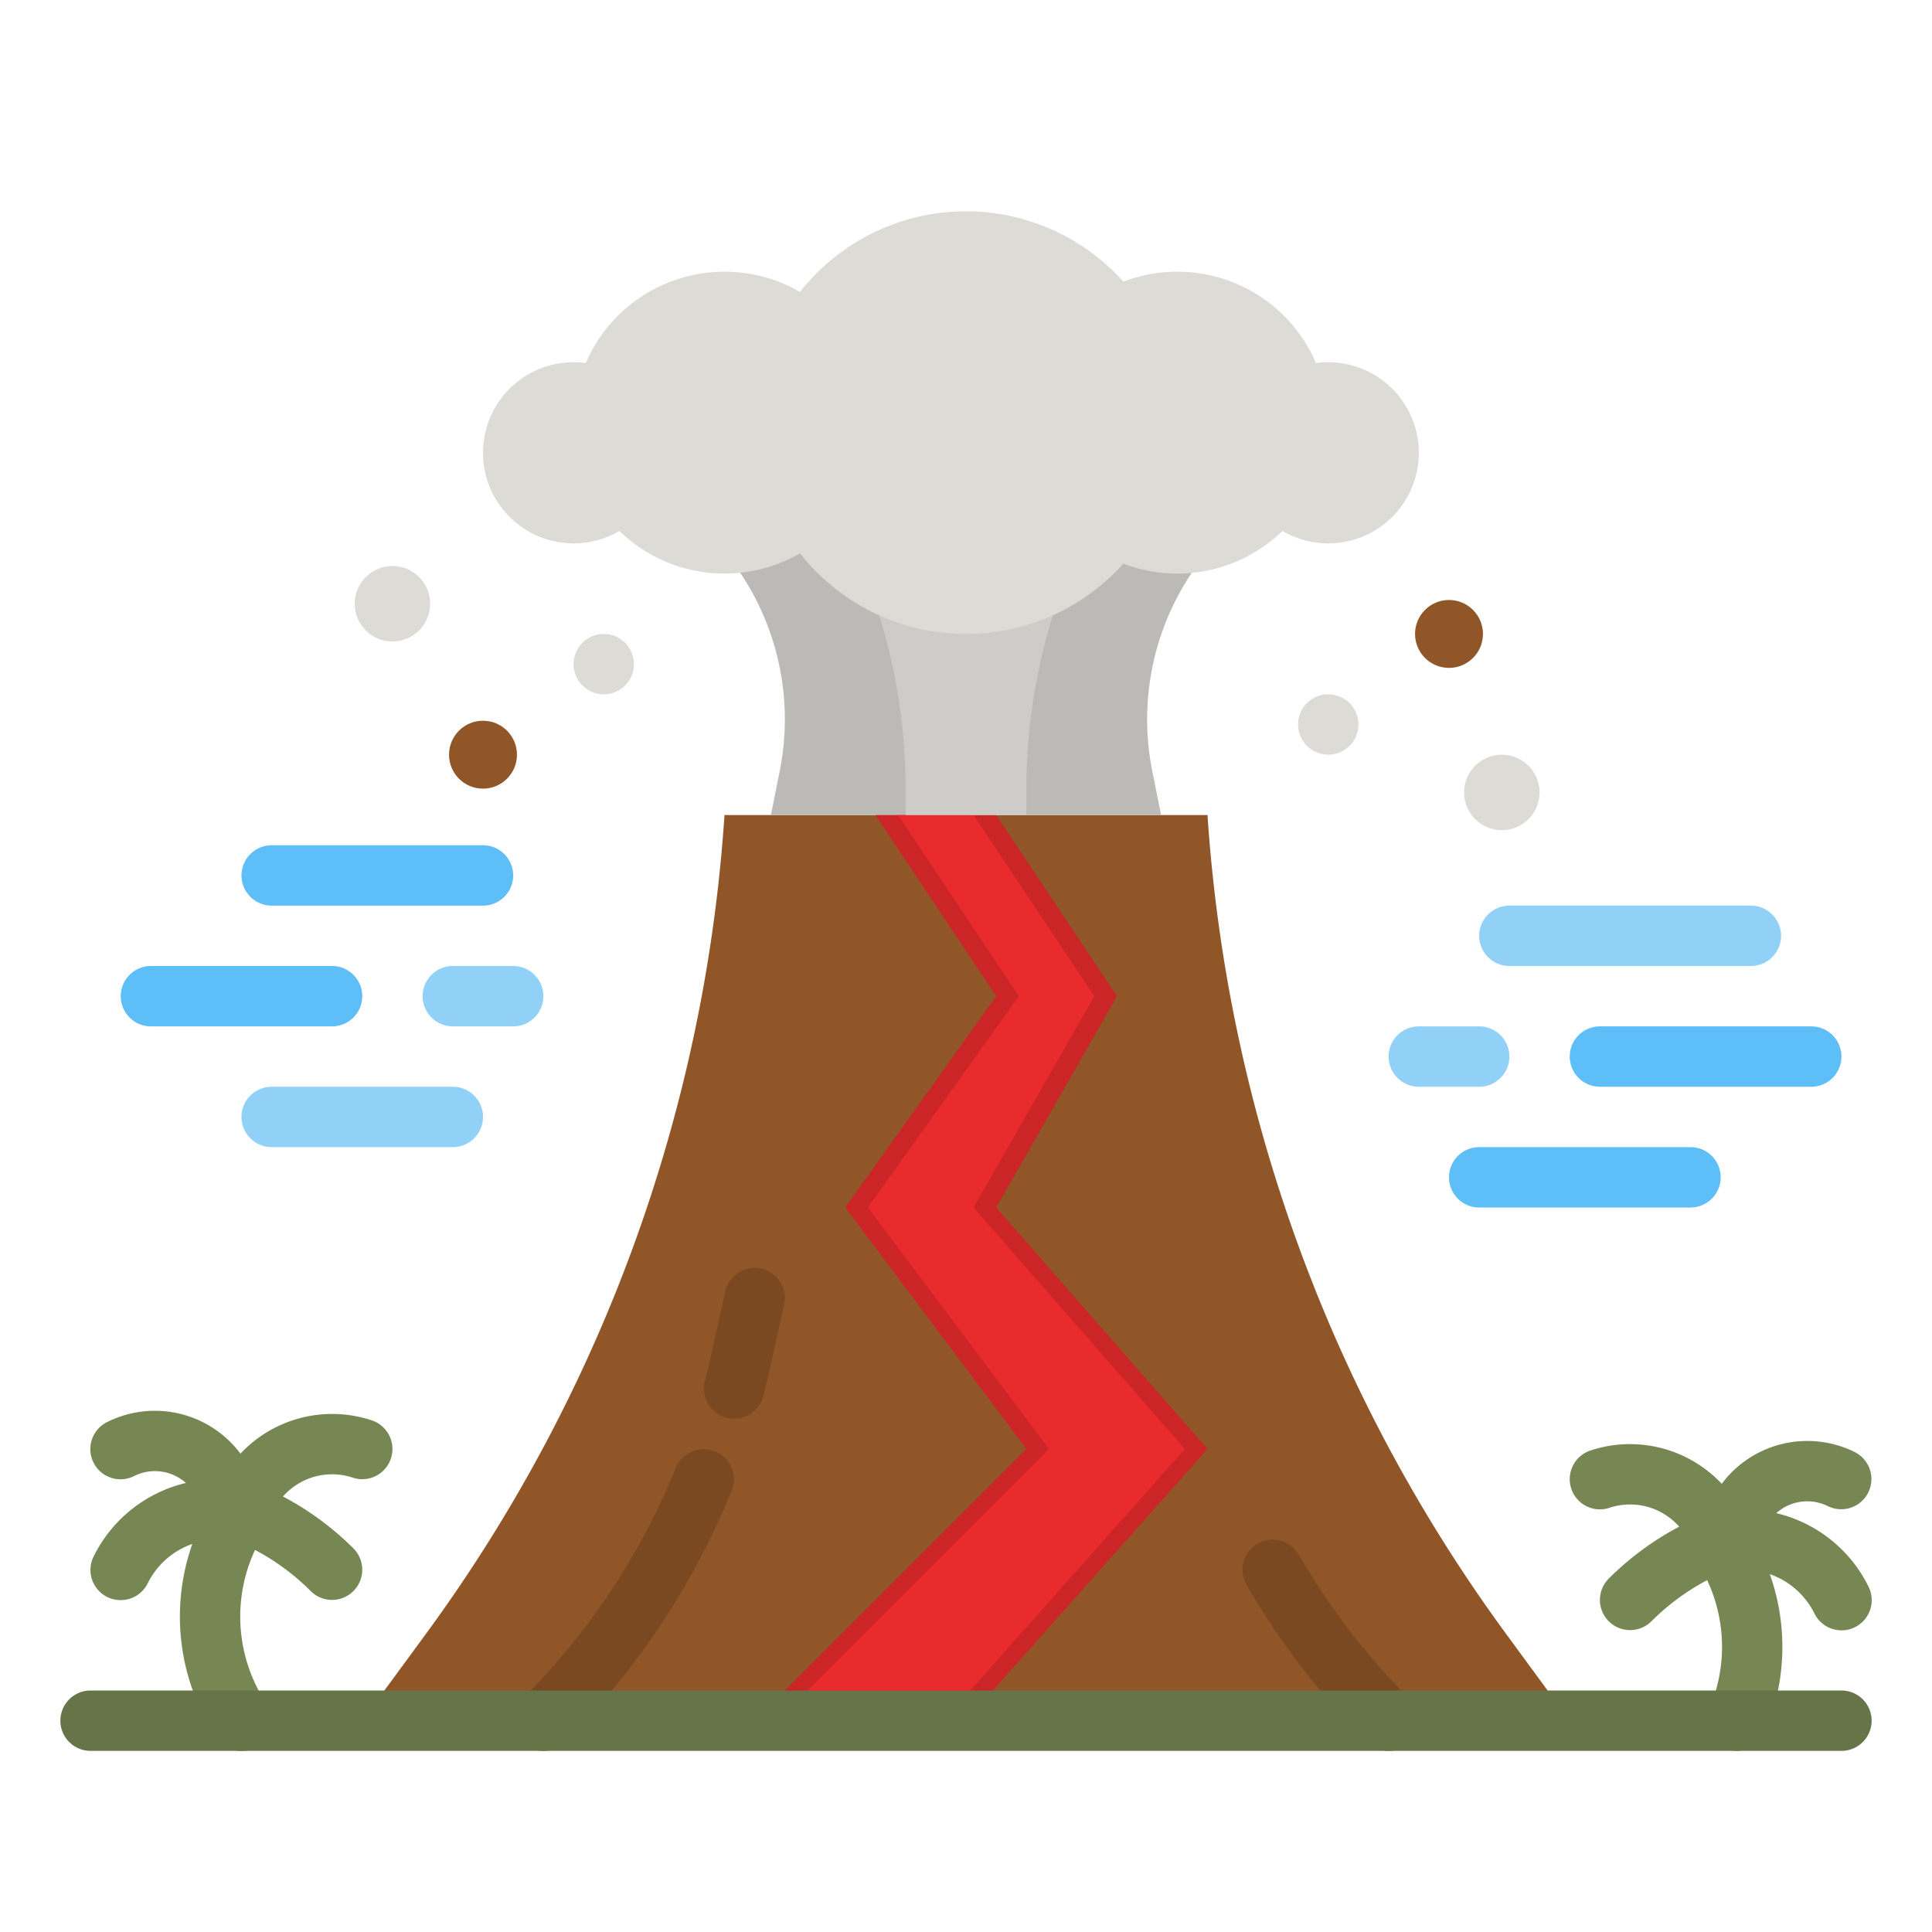 <svg height="512" viewBox="0 0 512 512" width="512" xmlns="http://www.w3.org/2000/svg"><g id="flat"><path d="m495.155 420.422a36.716 36.716 0 0 0 -24.417-19.422 12.293 12.293 0 0 1 13.684-1.849 8 8 0 0 0 7.156-14.31 28.31 28.31 0 0 0 -35.3 8.385 33.34 33.34 0 0 0 -34.811-8.82 8 8 0 1 0 5.058 15.18 17.319 17.319 0 0 1 18.479 5 77.555 77.555 0 0 0 -18.665 13.753 8 8 0 0 0 11.314 11.314 61.622 61.622 0 0 1 14.76-10.9 41.612 41.612 0 0 1 .563 34.1 8 8 0 1 0 14.708 6.3 57.56 57.56 0 0 0 1.336-41.984 20.831 20.831 0 0 1 11.821 10.412 8 8 0 1 0 14.31-7.156z" fill="#768753"/><path d="m416 456h-320l16.879-23.017a413.421 413.421 0 0 0 79.121-216.983h128a413.421 413.421 0 0 0 79.121 216.983z" fill="#915628"/><path d="m307.7 216-2.343-11.716a69.634 69.634 0 0 1 10.343-52.284l8.3-13.229-138.959 1.229 11.259 12a69.634 69.634 0 0 1 10.343 52.284l-2.343 11.716" fill="#bbbab6"/><path d="m264 216 32 48-32 56 56 64-64 72h-56l72-72-48-64 40-56-32-48z" fill="#cb2527"/><path d="m258 216 32 48-32 56 56 64-64 72h-44l72-72-48-64 40-56-32-48z" fill="#ea2b2d"/><path d="m144 464a8 8 0 0 1 -5.657-13.657 185.275 185.275 0 0 0 40.757-61.364 8 8 0 0 1 14.815 6.042 201.19 201.19 0 0 1 -44.262 66.636 7.974 7.974 0 0 1 -5.653 2.343z" fill="#7a4922"/><path d="m368 464a7.974 7.974 0 0 1 -5.657-2.343 202.315 202.315 0 0 1 -32-41.647 8 8 0 0 1 13.846-8.02 186.3 186.3 0 0 0 29.471 38.353 8 8 0 0 1 -5.66 13.657z" fill="#7a4922"/><path d="m194.526 376a8.007 8.007 0 0 1 -7.743-10.033c.6-2.3 1.169-4.63 1.679-6.926l3.728-16.778a8 8 0 0 1 15.62 3.47l-3.729 16.779c-.554 2.493-1.167 5.022-1.821 7.517a8 8 0 0 1 -7.734 5.971z" fill="#7a4922"/><path d="m98.529 376.41a33.342 33.342 0 0 0 -34.811 8.821 28.307 28.307 0 0 0 -35.3-8.386 8 8 0 1 0 7.156 14.31 12.292 12.292 0 0 1 13.688 1.845 36.716 36.716 0 0 0 -24.417 19.418 8 8 0 1 0 14.31 7.156 20.836 20.836 0 0 1 11.816-10.411 57.851 57.851 0 0 0 6.373 51.271 8 8 0 1 0 13.312-8.876 41.8 41.8 0 0 1 -3.073-40.807 61.591 61.591 0 0 1 14.76 10.9 8 8 0 1 0 11.314-11.314 77.555 77.555 0 0 0 -18.665-13.747 17.319 17.319 0 0 1 18.479-5 8 8 0 1 0 5.058-15.18z" fill="#768753"/><path d="m272 216v-6.7a155.883 155.883 0 0 1 8-49.3l2-6h-52l2 6a155.883 155.883 0 0 1 8 49.3v6.7z" fill="#cdccc8"/><path d="m352 96a24.338 24.338 0 0 0 -3.237.223 40.011 40.011 0 0 0 -51.057-21.583 55.97 55.97 0 0 0 -85.7 2.73 40 40 0 0 0 -56.772 18.853 24.338 24.338 0 0 0 -3.234-.223 24 24 0 1 0 12.148 44.7 39.964 39.964 0 0 0 47.861 5.934 55.97 55.97 0 0 0 85.7 2.73 39.981 39.981 0 0 0 42.146-8.664 24 24 0 1 0 12.145-44.7z" fill="#dcdbd6"/><circle cx="128" cy="200" fill="#915628" r="9"/><g fill="#dcdbd6"><circle cx="352" cy="192" r="8"/><circle cx="104" cy="160" r="10"/><circle cx="398" cy="210" r="10"/><circle cx="160" cy="176" r="8"/></g><circle cx="384" cy="168" fill="#915628" r="9"/><path d="m392 288h-16a8 8 0 0 1 0-16h16a8 8 0 0 1 0 16z" fill="#92d1f7"/><path d="m464 256h-64a8 8 0 0 1 0-16h64a8 8 0 0 1 0 16z" fill="#92d1f7"/><path d="m480 288h-56a8 8 0 0 1 0-16h56a8 8 0 0 1 0 16z" fill="#5ebef7"/><path d="m448 320h-56a8 8 0 0 1 0-16h56a8 8 0 0 1 0 16z" fill="#5ebef7"/><path d="m88 272h-48a8 8 0 0 1 0-16h48a8 8 0 0 1 0 16z" fill="#5ebef7"/><path d="m120 304h-48a8 8 0 0 1 0-16h48a8 8 0 0 1 0 16z" fill="#92d1f7"/><path d="m128 240h-56a8 8 0 0 1 0-16h56a8 8 0 0 1 0 16z" fill="#5ebef7"/><path d="m136 272h-16a8 8 0 0 1 0-16h16a8 8 0 0 1 0 16z" fill="#92d1f7"/><path d="m488 464h-464a8 8 0 0 1 0-16h464a8 8 0 0 1 0 16z" fill="#667447"/></g></svg>